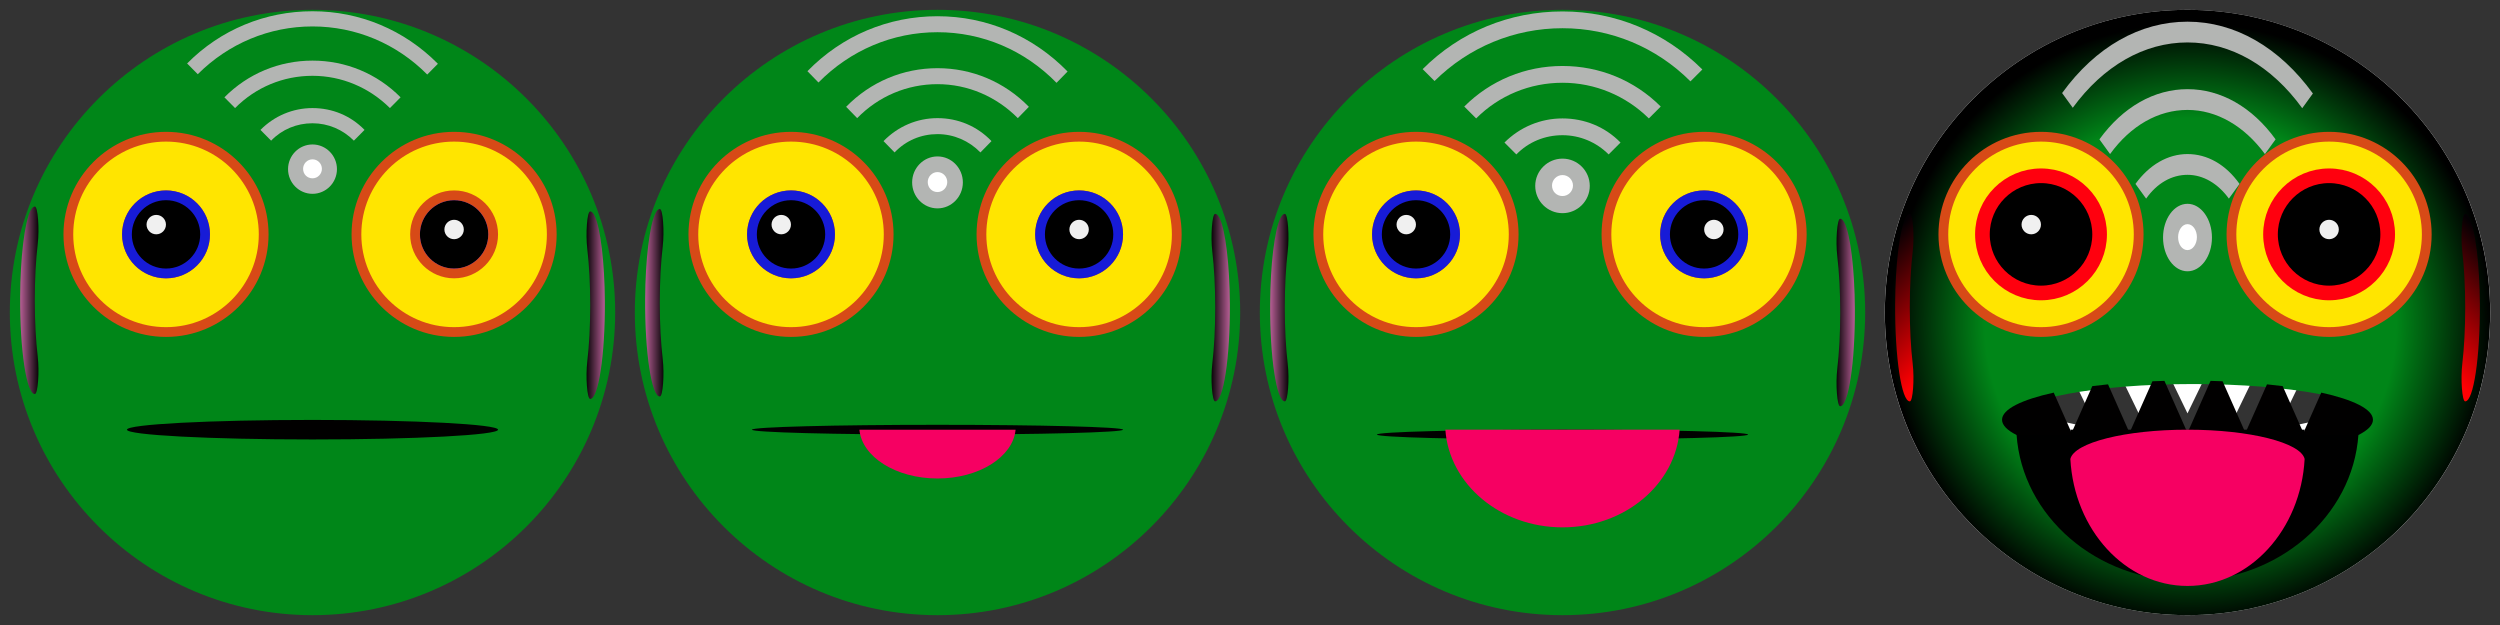 <?xml version="1.0" encoding="UTF-8" standalone="no" ?>
<!DOCTYPE svg PUBLIC "-//W3C//DTD SVG 1.1//EN" "http://www.w3.org/Graphics/SVG/1.1/DTD/svg11.dtd">
<svg xmlns="http://www.w3.org/2000/svg" xmlns:xlink="http://www.w3.org/1999/xlink" version="1.1" width="256" height="64" viewBox="0 0 256 64" xml:space="preserve">
<rect x="0" y="0" width="256" height="64" fill="#333333" stroke="none"/>
<desc>Created with Fabric.js 5.3.0</desc>
<defs>
</defs>
<g transform="matrix(1.965 0 0 1.965 32 32)" id="jWOc-AuIFdB4vDDci9OoT"  >
<path style="stroke: rgb(23,27,215); stroke-width: 0; stroke-dasharray: none; stroke-linecap: butt; stroke-dashoffset: 0; stroke-linejoin: miter; stroke-miterlimit: 4; fill: rgb(0,134,24); fill-rule: nonzero; opacity: 1;" vector-effect="non-scaling-stroke"  transform=" translate(0, 0)" d="M 0 -15.773 C 8.707 -15.773 15.773 -8.707 15.773 0 C 15.773 8.707 8.707 15.773 0 15.773 C -8.707 15.773 -15.773 8.707 -15.773 0 C -15.773 -8.707 -8.707 -15.773 0 -15.773 z" stroke-linecap="round" />
</g>
<g transform="matrix(1 0 0 1 17 24)" id="0aFVEZL39fMWi8ROtPjNM"  >
<path style="stroke: rgb(215,74,23); stroke-width: 1; stroke-dasharray: none; stroke-linecap: butt; stroke-dashoffset: 0; stroke-linejoin: miter; stroke-miterlimit: 4; fill: rgb(255,229,0); fill-rule: nonzero; opacity: 1;" vector-effect="non-scaling-stroke"  transform=" translate(-10, -10)" d="M 10 0 C 15.52 0 20 4.48 20 10 C 20 15.52 15.52 20 10 20 C 4.48 20 0 15.52 0 10 C 0 4.48 4.48 0 10 0 z M 6 10 C 6 12.208 7.792 14 10 14 C 12.208 14 14 12.208 14 10 C 14 7.792 12.208 6 10 6 C 7.792 6 6 7.792 6 10 z" stroke-linecap="round" />
</g>
<g transform="matrix(1 0 0 1 17 24)" id="0Jo7axkST9A08fWCVLxQR"  >
<path style="stroke: rgb(23,27,215); stroke-width: 1; stroke-dasharray: none; stroke-linecap: butt; stroke-dashoffset: 0; stroke-linejoin: miter; stroke-miterlimit: 4; fill: rgb(0,0,0); fill-rule: nonzero; opacity: 1;" vector-effect="non-scaling-stroke"  transform=" translate(-4, -4)" d="M 4 0 C 6.208 0 8 1.792 8 4 C 8 6.208 6.208 8 4 8 C 1.792 8 0 6.208 0 4 C 0 1.792 1.792 0 4 0 z" stroke-linecap="round" />
</g>
<g transform="matrix(0.063 0 0 0.063 16 23)" id="EuHopzj8dUVkm8Eb0RyVn"  >
<path style="stroke: rgb(23,27,215); stroke-width: 0; stroke-dasharray: none; stroke-linecap: butt; stroke-dashoffset: 0; stroke-linejoin: miter; stroke-miterlimit: 4; fill: rgb(240,240,240); fill-rule: nonzero; opacity: 1;" vector-effect="non-scaling-stroke"  transform=" translate(0, 0)" d="M 0 -15.773 C 8.707 -15.773 15.773 -8.707 15.773 0 C 15.773 8.707 8.707 15.773 0 15.773 C -8.707 15.773 -15.773 8.707 -15.773 0 C -15.773 -8.707 -8.707 -15.773 0 -15.773 z" stroke-linecap="round" />
</g>
<g transform="matrix(1 0 0 1 46.5 24)" id="2BHCjgdS1wpFzSSjcETBc"  >
<path style="stroke: rgb(23,27,215); stroke-width: 1; stroke-dasharray: none; stroke-linecap: butt; stroke-dashoffset: 0; stroke-linejoin: miter; stroke-miterlimit: 4; fill: rgb(0,0,0); fill-rule: nonzero; opacity: 1;" vector-effect="non-scaling-stroke"  transform=" translate(-4, -4)" d="M 4 0 C 6.208 0 8 1.792 8 4 C 8 6.208 6.208 8 4 8 C 1.792 8 0 6.208 0 4 C 0 1.792 1.792 0 4 0 z" stroke-linecap="round" />
</g>
<g transform="matrix(1 0 0 1 46.5 24)" id="-yfUaMQTgh5_hJSoaXXXb"  >
<path style="stroke: rgb(215,74,23); stroke-width: 1; stroke-dasharray: none; stroke-linecap: butt; stroke-dashoffset: 0; stroke-linejoin: miter; stroke-miterlimit: 4; fill: rgb(255,229,0); fill-rule: nonzero; opacity: 1;" vector-effect="non-scaling-stroke"  transform=" translate(-10, -10)" d="M 10 0 C 15.52 0 20 4.48 20 10 C 20 15.52 15.52 20 10 20 C 4.48 20 0 15.52 0 10 C 0 4.48 4.48 0 10 0 z M 6 10 C 6 12.208 7.792 14 10 14 C 12.208 14 14 12.208 14 10 C 14 7.792 12.208 6 10 6 C 7.792 6 6 7.792 6 10 z" stroke-linecap="round" />
</g>
<g transform="matrix(1 0 0 1.033 224 32)" id="-Dn6pV9DvfqDN1dP7LYQv"  >
<path style="stroke: rgb(209,144,4); stroke-width: 0; stroke-dasharray: none; stroke-linecap: butt; stroke-dashoffset: 0; stroke-linejoin: miter; stroke-miterlimit: 4; fill: rgb(255,255,255); fill-rule: nonzero; opacity: 1;" vector-effect="non-scaling-stroke"  transform=" translate(-31, -30)" d="M 31 0 C 48.112 0 62 13.44 62 30 C 62 46.56 48.112 60 31 60 C 13.888 60 0 46.56 0 30 C 0 13.44 13.888 0 31 0 z M 47 39 C 47 38.194 45.301 37.462 42.539 36.922 L 41 40 L 39.213 36.425 C 38.773 36.376 38.321 36.33 37.856 36.289 L 36 40 L 34.027 36.054 C 33.684 36.041 33.338 36.031 32.989 36.023 L 31 40 L 29.011 36.023 C 28.662 36.031 28.316 36.041 27.973 36.054 L 26 40 L 24.144 36.289 C 23.679 36.33 23.227 36.376 22.787 36.425 L 21 40 L 19.461 36.922 C 16.699 37.462 15 38.194 15 39 C 15 40.656 22.168 42 31 42 C 39.832 42 47 40.656 47 39 z" stroke-linecap="round" />
</g>
<g transform="matrix(1.127 0 0 1.127 224 32)" id="uZxBrq52lNEj1yFpIK1FY"  >
<radialGradient id="SVGID_305_0" gradientUnits="userSpaceOnUse" gradientTransform="matrix(1 0 0 1 0 0)"  cx="27.78" cy="28.541" r="27.347" fx="27.78" fy="28.541">
<stop offset="0%" style="stop-color:#008618;stop-opacity: 1"/>
<stop offset="68.321%" style="stop-color:#008618;stop-opacity: 1"/>
<stop offset="100%" style="stop-color:#000000;stop-opacity: 1"/>
</radialGradient>
<path style="stroke: rgb(23,27,215); stroke-width: 0; stroke-dasharray: none; stroke-linecap: butt; stroke-dashoffset: 0; stroke-linejoin: miter; stroke-miterlimit: 4; fill: url(#SVGID_305_0); fill-rule: nonzero; opacity: 1;" vector-effect="non-scaling-stroke"  transform=" translate(-27.5, -27.5)" d="M 27.5 0 C 42.68 0 55 12.32 55 27.5 C 55 42.68 42.68 55 27.5 55 C 12.32 55 0 42.68 0 27.5 C 0 12.32 12.32 0 27.5 0 z M 12 37 C 12 38.656 19.168 40 28 40 C 36.832 40 44 38.656 44 37 C 44 35.344 36.832 34 28 34 C 19.168 34 12 35.344 12 37 z" stroke-linecap="round" />
</g>
<g transform="matrix(0.063 0 0 0.063 46.5 23.5)" id="_yGAdT8DVKePtkQhjzR01"  >
<path style="stroke: rgb(23,27,215); stroke-width: 0; stroke-dasharray: none; stroke-linecap: butt; stroke-dashoffset: 0; stroke-linejoin: miter; stroke-miterlimit: 4; fill: rgb(240,240,240); fill-rule: nonzero; opacity: 1;" vector-effect="non-scaling-stroke"  transform=" translate(0, 0)" d="M 0 -15.773 C 8.707 -15.773 15.773 -8.707 15.773 0 C 15.773 8.707 8.707 15.773 0 15.773 C -8.707 15.773 -15.773 8.707 -15.773 0 C -15.773 -8.707 -8.707 -15.773 0 -15.773 z" stroke-linecap="round" />
</g>
<g transform="matrix(1 0 0 1 209 24)" id="7qMODycs20QsdGPCSdX8J"  >
<path style="stroke: rgb(215,74,23); stroke-width: 1; stroke-dasharray: none; stroke-linecap: butt; stroke-dashoffset: 0; stroke-linejoin: miter; stroke-miterlimit: 4; fill: rgb(255,229,0); fill-rule: nonzero; opacity: 1;" vector-effect="non-scaling-stroke"  transform=" translate(-10, -10)" d="M 10 0 C 15.52 0 20 4.48 20 10 C 20 15.52 15.52 20 10 20 C 4.48 20 0 15.52 0 10 C 0 4.48 4.48 0 10 0 z M 6 10 C 6 12.208 7.792 14 10 14 C 12.208 14 14 12.208 14 10 C 14 7.792 12.208 6 10 6 C 7.792 6 6 7.792 6 10 z" stroke-linecap="round" />
</g>
<g transform="matrix(1.5 0 0 1.5 209 24)" id="_HotjCFnw5SxtVyMKGskL"  >
<path style="stroke: rgb(255,0,14); stroke-width: 1; stroke-dasharray: none; stroke-linecap: butt; stroke-dashoffset: 0; stroke-linejoin: miter; stroke-miterlimit: 4; fill: rgb(0,0,0); fill-rule: nonzero; opacity: 1;" vector-effect="non-scaling-stroke"  transform=" translate(-4, -4)" d="M 4 0 C 6.208 0 8 1.792 8 4 C 8 6.208 6.208 8 4 8 C 1.792 8 0 6.208 0 4 C 0 1.792 1.792 0 4 0 z" stroke-linecap="round" />
</g>
<g transform="matrix(1.187 0 0 1.338 224 43)" id="1jNetWvUsybtfDnSjC4Jz"  >
<path style="stroke: rgb(23,27,215); stroke-width: 0; stroke-dasharray: none; stroke-linecap: butt; stroke-dashoffset: 0; stroke-linejoin: miter; stroke-miterlimit: 4; fill: rgb(1,0,0); fill-rule: nonzero; opacity: 1;" vector-effect="non-scaling-stroke"  transform=" translate(-16, -2.989)" d="M 32 2.977 C 32 4.633 24.832 5.977 16 5.977 C 7.168 5.977 0 4.633 0 2.977 C 0 2.171 1.699 1.439 4.461 0.899 L 6 3.977 L 7.787 0.402 C 8.227 0.353 8.679 0.307 9.144 0.266 L 11 3.977 L 12.973 0.031 C 13.316 0.018 13.662 0.008 14.011 -0 L 16 3.977 L 17.989 -0 C 18.338 0.008 18.684 0.018 19.027 0.031 L 21 3.977 L 22.856 0.266 C 23.321 0.307 23.773 0.353 24.213 0.402 L 26 3.977 L 27.539 0.899 C 30.301 1.439 32 2.171 32 2.977 z" stroke-linecap="round" />
</g>
<g transform="matrix(0.063 0 0 0.063 208 23)" id="Tg0r9AEHqprAYBdgZENtQ"  >
<path style="stroke: rgb(23,27,215); stroke-width: 0; stroke-dasharray: none; stroke-linecap: butt; stroke-dashoffset: 0; stroke-linejoin: miter; stroke-miterlimit: 4; fill: rgb(240,240,240); fill-rule: nonzero; opacity: 1;" vector-effect="non-scaling-stroke"  transform=" translate(0, 0)" d="M 0 -15.773 C 8.707 -15.773 15.773 -8.707 15.773 0 C 15.773 8.707 8.707 15.773 0 15.773 C -8.707 15.773 -15.773 8.707 -15.773 0 C -15.773 -8.707 -8.707 -15.773 0 -15.773 z" stroke-linecap="round" />
</g>
<g transform="matrix(1 0 0 1 238.5 24)" id="sHMiOhKV0GPQO14DB6mr1"  >
<path style="stroke: rgb(215,74,23); stroke-width: 1; stroke-dasharray: none; stroke-linecap: butt; stroke-dashoffset: 0; stroke-linejoin: miter; stroke-miterlimit: 4; fill: rgb(255,229,0); fill-rule: nonzero; opacity: 1;" vector-effect="non-scaling-stroke"  transform=" translate(-10, -10)" d="M 10 0 C 15.52 0 20 4.48 20 10 C 20 15.52 15.52 20 10 20 C 4.48 20 0 15.52 0 10 C 0 4.48 4.48 0 10 0 z M 6 10 C 6 12.208 7.792 14 10 14 C 12.208 14 14 12.208 14 10 C 14 7.792 12.208 6 10 6 C 7.792 6 6 7.792 6 10 z" stroke-linecap="round" />
</g>
<g transform="matrix(1.5 0 0 1.5 238.5 24)" id="JToEDyNwhplQfO_etgG6T"  >
<path style="stroke: rgb(255,0,14); stroke-width: 1; stroke-dasharray: none; stroke-linecap: butt; stroke-dashoffset: 0; stroke-linejoin: miter; stroke-miterlimit: 4; fill: rgb(0,0,0); fill-rule: nonzero; opacity: 1;" vector-effect="non-scaling-stroke"  transform=" translate(-4, -4)" d="M 4 0 C 6.208 0 8 1.792 8 4 C 8 6.208 6.208 8 4 8 C 1.792 8 0 6.208 0 4 C 0 1.792 1.792 0 4 0 z" stroke-linecap="round" />
</g>
<g transform="matrix(0.95 0 0 0.05 32 44)" id="bBJOoLXV11surED72b2il"  >
<path style="stroke: rgb(23,27,215); stroke-width: 0; stroke-dasharray: none; stroke-linecap: butt; stroke-dashoffset: 0; stroke-linejoin: miter; stroke-miterlimit: 4; fill: rgb(1,0,0); fill-rule: nonzero; opacity: 1;" vector-effect="non-scaling-stroke"  transform=" translate(0, 0)" d="M 0 -20 C 11.04 -20 20 -11.04 20 0 C 20 11.04 11.04 20 0 20 C -11.04 20 -20 11.04 -20 0 C -20 -11.04 -11.04 -20 0 -20 z" stroke-linecap="round" />
</g>
<g transform="matrix(1.965 0 0 1.965 96 32)" id="mRirPyEsc_FzXb8jke19M"  >
<path style="stroke: rgb(23,27,215); stroke-width: 0; stroke-dasharray: none; stroke-linecap: butt; stroke-dashoffset: 0; stroke-linejoin: miter; stroke-miterlimit: 4; fill: rgb(0,134,24); fill-rule: nonzero; opacity: 1;" vector-effect="non-scaling-stroke"  transform=" translate(0, 0)" d="M 0 -15.773 C 8.707 -15.773 15.773 -8.707 15.773 0 C 15.773 8.707 8.707 15.773 0 15.773 C -8.707 15.773 -15.773 8.707 -15.773 0 C -15.773 -8.707 -8.707 -15.773 0 -15.773 z" stroke-linecap="round" />
</g>
<g transform="matrix(0.063 0 0 0.063 238.5 23.5)" id="rHcv0FPqUtMRFI0Cn8Dcd"  >
<path style="stroke: rgb(23,27,215); stroke-width: 0; stroke-dasharray: none; stroke-linecap: butt; stroke-dashoffset: 0; stroke-linejoin: miter; stroke-miterlimit: 4; fill: rgb(240,240,240); fill-rule: nonzero; opacity: 1;" vector-effect="non-scaling-stroke"  transform=" translate(0, 0)" d="M 0 -15.773 C 8.707 -15.773 15.773 -8.707 15.773 0 C 15.773 8.707 8.707 15.773 0 15.773 C -8.707 15.773 -15.773 8.707 -15.773 0 C -15.773 -8.707 -8.707 -15.773 0 -15.773 z" stroke-linecap="round" />
</g>
<g transform="matrix(1 0 0 1 81 24)" id="3L3FrigNat2hNJQBoCniC"  >
<path style="stroke: rgb(215,74,23); stroke-width: 1; stroke-dasharray: none; stroke-linecap: butt; stroke-dashoffset: 0; stroke-linejoin: miter; stroke-miterlimit: 4; fill: rgb(255,229,0); fill-rule: nonzero; opacity: 1;" vector-effect="non-scaling-stroke"  transform=" translate(-10, -10)" d="M 10 0 C 15.52 0 20 4.48 20 10 C 20 15.52 15.52 20 10 20 C 4.48 20 0 15.52 0 10 C 0 4.48 4.48 0 10 0 z M 6 10 C 6 12.208 7.792 14 10 14 C 12.208 14 14 12.208 14 10 C 14 7.792 12.208 6 10 6 C 7.792 6 6 7.792 6 10 z" stroke-linecap="round" />
</g>
<g transform="matrix(1 0 0 1 81 24)" id="hgw34uJuDUqCbbRhUx9Gw"  >
<path style="stroke: rgb(23,27,215); stroke-width: 1; stroke-dasharray: none; stroke-linecap: butt; stroke-dashoffset: 0; stroke-linejoin: miter; stroke-miterlimit: 4; fill: rgb(0,0,0); fill-rule: nonzero; opacity: 1;" vector-effect="non-scaling-stroke"  transform=" translate(-4, -4)" d="M 4 0 C 6.208 0 8 1.792 8 4 C 8 6.208 6.208 8 4 8 C 1.792 8 0 6.208 0 4 C 0 1.792 1.792 0 4 0 z" stroke-linecap="round" />
</g>
<g transform="matrix(0.063 0 0 0.063 80 23)" id="6yYf6ANtFHnetGgARzicR"  >
<path style="stroke: rgb(23,27,215); stroke-width: 0; stroke-dasharray: none; stroke-linecap: butt; stroke-dashoffset: 0; stroke-linejoin: miter; stroke-miterlimit: 4; fill: rgb(240,240,240); fill-rule: nonzero; opacity: 1;" vector-effect="non-scaling-stroke"  transform=" translate(0, 0)" d="M 0 -15.773 C 8.707 -15.773 15.773 -8.707 15.773 0 C 15.773 8.707 8.707 15.773 0 15.773 C -8.707 15.773 -15.773 8.707 -15.773 0 C -15.773 -8.707 -8.707 -15.773 0 -15.773 z" stroke-linecap="round" />
</g>
<g transform="matrix(1 0 0 1 110.5 24)" id="87lOrymrntEorbOQR21oI"  >
<path style="stroke: rgb(215,74,23); stroke-width: 1; stroke-dasharray: none; stroke-linecap: butt; stroke-dashoffset: 0; stroke-linejoin: miter; stroke-miterlimit: 4; fill: rgb(255,229,0); fill-rule: nonzero; opacity: 1;" vector-effect="non-scaling-stroke"  transform=" translate(-10, -10)" d="M 10 0 C 15.52 0 20 4.48 20 10 C 20 15.52 15.52 20 10 20 C 4.48 20 0 15.52 0 10 C 0 4.48 4.48 0 10 0 z M 6 10 C 6 12.208 7.792 14 10 14 C 12.208 14 14 12.208 14 10 C 14 7.792 12.208 6 10 6 C 7.792 6 6 7.792 6 10 z" stroke-linecap="round" />
</g>
<g transform="matrix(1 0 0 1 110.5 24)" id="fSiZvz_7XOJ2MFo811s5j"  >
<path style="stroke: rgb(23,27,215); stroke-width: 1; stroke-dasharray: none; stroke-linecap: butt; stroke-dashoffset: 0; stroke-linejoin: miter; stroke-miterlimit: 4; fill: rgb(0,0,0); fill-rule: nonzero; opacity: 1;" vector-effect="non-scaling-stroke"  transform=" translate(-4, -4)" d="M 4 0 C 6.208 0 8 1.792 8 4 C 8 6.208 6.208 8 4 8 C 1.792 8 0 6.208 0 4 C 0 1.792 1.792 0 4 0 z" stroke-linecap="round" />
</g>
<g transform="matrix(0.063 0 0 0.063 110.5 23.5)" id="cb8D-MRWQQkiIzftCYPig"  >
<path style="stroke: rgb(23,27,215); stroke-width: 0; stroke-dasharray: none; stroke-linecap: butt; stroke-dashoffset: 0; stroke-linejoin: miter; stroke-miterlimit: 4; fill: rgb(240,240,240); fill-rule: nonzero; opacity: 1;" vector-effect="non-scaling-stroke"  transform=" translate(0, 0)" d="M 0 -15.773 C 8.707 -15.773 15.773 -8.707 15.773 0 C 15.773 8.707 8.707 15.773 0 15.773 C -8.707 15.773 -15.773 8.707 -15.773 0 C -15.773 -8.707 -8.707 -15.773 0 -15.773 z" stroke-linecap="round" />
</g>
<g transform="matrix(0.95 0 0 0.025 96 44)" id="Dir_xFZ-YEUZmICudqh-l"  >
<path style="stroke: rgb(23,27,215); stroke-width: 0; stroke-dasharray: none; stroke-linecap: butt; stroke-dashoffset: 0; stroke-linejoin: miter; stroke-miterlimit: 4; fill: rgb(1,0,0); fill-rule: nonzero; opacity: 1;" vector-effect="non-scaling-stroke"  transform=" translate(0, 0)" d="M 0 -20 C 11.04 -20 20 -11.04 20 0 C 20 11.04 11.04 20 0 20 C -11.04 20 -20 11.04 -20 0 C -20 -11.04 -11.04 -20 0 -20 z" stroke-linecap="round" />
</g>
<g transform="matrix(1.965 0 0 1.965 160 32)" id="8n7eeVW1bQmQ17eiBQHcn"  >
<path style="stroke: rgb(23,27,215); stroke-width: 0; stroke-dasharray: none; stroke-linecap: butt; stroke-dashoffset: 0; stroke-linejoin: miter; stroke-miterlimit: 4; fill: rgb(0,134,24); fill-rule: nonzero; opacity: 1;" vector-effect="non-scaling-stroke"  transform=" translate(0, 0)" d="M 0 -15.773 C 8.707 -15.773 15.773 -8.707 15.773 0 C 15.773 8.707 8.707 15.773 0 15.773 C -8.707 15.773 -15.773 8.707 -15.773 0 C -15.773 -8.707 -8.707 -15.773 0 -15.773 z" stroke-linecap="round" />
</g>
<g transform="matrix(1 0 0 1 145 24)" id="XOBGoA26SFU4quHbpw6FL"  >
<path style="stroke: rgb(215,74,23); stroke-width: 1; stroke-dasharray: none; stroke-linecap: butt; stroke-dashoffset: 0; stroke-linejoin: miter; stroke-miterlimit: 4; fill: rgb(255,229,0); fill-rule: nonzero; opacity: 1;" vector-effect="non-scaling-stroke"  transform=" translate(-10, -10)" d="M 10 0 C 15.52 0 20 4.48 20 10 C 20 15.52 15.52 20 10 20 C 4.48 20 0 15.52 0 10 C 0 4.48 4.48 0 10 0 z M 6 10 C 6 12.208 7.792 14 10 14 C 12.208 14 14 12.208 14 10 C 14 7.792 12.208 6 10 6 C 7.792 6 6 7.792 6 10 z" stroke-linecap="round" />
</g>
<g transform="matrix(1 0 0 1 145 24)" id="DklvxBKOrhqX-KbMPXH-h"  >
<path style="stroke: rgb(23,27,215); stroke-width: 1; stroke-dasharray: none; stroke-linecap: butt; stroke-dashoffset: 0; stroke-linejoin: miter; stroke-miterlimit: 4; fill: rgb(0,0,0); fill-rule: nonzero; opacity: 1;" vector-effect="non-scaling-stroke"  transform=" translate(-4, -4)" d="M 4 0 C 6.208 0 8 1.792 8 4 C 8 6.208 6.208 8 4 8 C 1.792 8 0 6.208 0 4 C 0 1.792 1.792 0 4 0 z" stroke-linecap="round" />
</g>
<g transform="matrix(0.063 0 0 0.063 144 23)" id="C9_Efls5vjpy_U_-P6X9f"  >
<path style="stroke: rgb(23,27,215); stroke-width: 0; stroke-dasharray: none; stroke-linecap: butt; stroke-dashoffset: 0; stroke-linejoin: miter; stroke-miterlimit: 4; fill: rgb(240,240,240); fill-rule: nonzero; opacity: 1;" vector-effect="non-scaling-stroke"  transform=" translate(0, 0)" d="M 0 -15.773 C 8.707 -15.773 15.773 -8.707 15.773 0 C 15.773 8.707 8.707 15.773 0 15.773 C -8.707 15.773 -15.773 8.707 -15.773 0 C -15.773 -8.707 -8.707 -15.773 0 -15.773 z" stroke-linecap="round" />
</g>
<g transform="matrix(1 0 0 1 174.5 24)" id="0tVAIrT9viTsG3X1V2GL7"  >
<path style="stroke: rgb(215,74,23); stroke-width: 1; stroke-dasharray: none; stroke-linecap: butt; stroke-dashoffset: 0; stroke-linejoin: miter; stroke-miterlimit: 4; fill: rgb(255,229,0); fill-rule: nonzero; opacity: 1;" vector-effect="non-scaling-stroke"  transform=" translate(-10, -10)" d="M 10 0 C 15.52 0 20 4.48 20 10 C 20 15.52 15.52 20 10 20 C 4.48 20 0 15.52 0 10 C 0 4.48 4.48 0 10 0 z M 6 10 C 6 12.208 7.792 14 10 14 C 12.208 14 14 12.208 14 10 C 14 7.792 12.208 6 10 6 C 7.792 6 6 7.792 6 10 z" stroke-linecap="round" />
</g>
<g transform="matrix(1 0 0 1 174.5 24)" id="qcAxFATfN7qShbbzJrCaD"  >
<path style="stroke: rgb(23,27,215); stroke-width: 1; stroke-dasharray: none; stroke-linecap: butt; stroke-dashoffset: 0; stroke-linejoin: miter; stroke-miterlimit: 4; fill: rgb(0,0,0); fill-rule: nonzero; opacity: 1;" vector-effect="non-scaling-stroke"  transform=" translate(-4, -4)" d="M 4 0 C 6.208 0 8 1.792 8 4 C 8 6.208 6.208 8 4 8 C 1.792 8 0 6.208 0 4 C 0 1.792 1.792 0 4 0 z" stroke-linecap="round" />
</g>
<g transform="matrix(0.063 0 0 0.063 175.5 23.5)" id="iYQYB_BxLZ9xwHHNdGtIv"  >
<path style="stroke: rgb(23,27,215); stroke-width: 0; stroke-dasharray: none; stroke-linecap: butt; stroke-dashoffset: 0; stroke-linejoin: miter; stroke-miterlimit: 4; fill: rgb(240,240,240); fill-rule: nonzero; opacity: 1;" vector-effect="non-scaling-stroke"  transform=" translate(0, 0)" d="M 0 -15.773 C 8.707 -15.773 15.773 -8.707 15.773 0 C 15.773 8.707 8.707 15.773 0 15.773 C -8.707 15.773 -15.773 8.707 -15.773 0 C -15.773 -8.707 -8.707 -15.773 0 -15.773 z" stroke-linecap="round" />
</g>
<g transform="matrix(0.95 0 0 0.025 160 44.5)" id="-TFPQ1KiZ-KqWPAeZu2aj"  >
<path style="stroke: rgb(23,27,215); stroke-width: 0; stroke-dasharray: none; stroke-linecap: butt; stroke-dashoffset: 0; stroke-linejoin: miter; stroke-miterlimit: 4; fill: rgb(1,0,0); fill-rule: nonzero; opacity: 1;" vector-effect="non-scaling-stroke"  transform=" translate(0, 0)" d="M 0 -20 C 11.04 -20 20 -11.04 20 0 C 20 11.04 11.04 20 0 20 C -11.04 20 -20 11.04 -20 0 C -20 -11.04 -11.04 -20 0 -20 z" stroke-linecap="round" />
</g>
<g transform="matrix(0.508 0 0 0.338 96 46.5)" id="7NWUbWRg6XAWNxujCryzA"  >
<path style="stroke: rgb(23,27,215); stroke-width: 0; stroke-dasharray: none; stroke-linecap: butt; stroke-dashoffset: 0; stroke-linejoin: miter; stroke-miterlimit: 4; fill: rgb(246,0,98); fill-rule: nonzero; opacity: 1;" vector-effect="non-scaling-stroke"  transform=" translate(-15.742, -7.386)" d="M 15.742 14.773 C 7.371 14.773 0.516 8.241 0 0 L 31.483 0 C 30.967 8.241 24.112 14.773 15.742 14.773 z" stroke-linecap="round" />
</g>
<g transform="matrix(0.762 0 0 0.677 160 49)" id="NJml21_V_DlWGwe3WRwIN"  >
<path style="stroke: rgb(23,27,215); stroke-width: 0; stroke-dasharray: none; stroke-linecap: butt; stroke-dashoffset: 0; stroke-linejoin: miter; stroke-miterlimit: 4; fill: rgb(246,0,98); fill-rule: nonzero; opacity: 1;" vector-effect="non-scaling-stroke"  transform=" translate(-15.742, -7.386)" d="M 15.742 14.773 C 7.371 14.773 0.516 8.241 0 0 L 31.483 0 C 30.967 8.241 24.112 14.773 15.742 14.773 z" stroke-linecap="round" />
</g>
<g transform="matrix(1.112 0 0 1.015 224 52)" id="2OnCuxLaYzddPZoKrDbfQ"  >
<path style="stroke: rgb(23,27,215); stroke-width: 0; stroke-dasharray: none; stroke-linecap: butt; stroke-dashoffset: 0; stroke-linejoin: miter; stroke-miterlimit: 4; fill: rgb(0,0,0); fill-rule: nonzero; opacity: 1;" vector-effect="non-scaling-stroke"  transform=" translate(-15.742, -7.386)" d="M 15.742 14.773 C 7.371 14.773 0.516 8.241 0 0 L 31.483 0 C 30.967 8.241 24.112 14.773 15.742 14.773 z" stroke-linecap="round" />
</g>
<g transform="matrix(0.762 0 0 0.677 224 49)" id="C1WF41DH0R4sBPuvjTrTM"  >
<path style="stroke: rgb(23,27,215); stroke-width: 0; stroke-dasharray: none; stroke-linecap: butt; stroke-dashoffset: 0; stroke-linejoin: miter; stroke-miterlimit: 4; fill: rgb(0,0,0); fill-rule: nonzero; opacity: 1;" vector-effect="non-scaling-stroke"  transform=" translate(-15.742, -7.386)" d="M 15.742 14.773 C 7.371 14.773 0.516 8.241 0 0 L 31.483 0 C 30.967 8.241 24.112 14.773 15.742 14.773 z" stroke-linecap="round" />
</g>
<g transform="matrix(0.762 0 0 0.88 224 53.5)" id="zTk71sPQdBwXfk6wpvAvI"  >
<path style="stroke: rgb(23,27,215); stroke-width: 0; stroke-dasharray: none; stroke-linecap: butt; stroke-dashoffset: 0; stroke-linejoin: miter; stroke-miterlimit: 4; fill: rgb(246,0,98); fill-rule: nonzero; opacity: 1;" vector-effect="non-scaling-stroke"  transform=" translate(-15.742, -7.386)" d="M 15.742 14.773 C 7.371 14.773 0.516 8.241 0 0 L 31.483 0 C 30.967 8.241 24.112 14.773 15.742 14.773 z" stroke-linecap="round" />
</g>
<g transform="matrix(0.762 0 0 -0.203 224 45.5)" id="eIxcuqh1roysMrHvOrOUa"  >
<path style="stroke: rgb(23,27,215); stroke-width: 0; stroke-dasharray: none; stroke-linecap: butt; stroke-dashoffset: 0; stroke-linejoin: miter; stroke-miterlimit: 4; fill: rgb(246,0,98); fill-rule: nonzero; opacity: 1;" vector-effect="non-scaling-stroke"  transform=" translate(-15.742, -7.386)" d="M 15.742 14.773 C 7.371 14.773 0.516 8.241 0 0 L 31.483 0 C 30.967 8.241 24.112 14.773 15.742 14.773 z" stroke-linecap="round" />
</g>
<g transform="matrix(0.321 0 0 0.443 224 15)" id="QIg7_rYEK_2eZY468uxXG"  >
<g style="" vector-effect="non-scaling-stroke"   >
		<g transform="matrix(1 0 0 1 0 21.05)" id="HgVAuhaD89e_Oz3F9wEgD"  >
<path style="stroke: none; stroke-width: 1; stroke-dasharray: none; stroke-linecap: butt; stroke-dashoffset: 0; stroke-linejoin: miter; stroke-miterlimit: 4; fill: rgb(179,181,179); fill-rule: nonzero; opacity: 1;" vector-effect="non-scaling-stroke"  transform=" translate(-40, -61.1)" d="M 40 53.3 C 35.7 53.3 32.2 56.8 32.2 61.1 C 32.2 65.4 35.7 68.9 40 68.9 C 44.3 68.9 47.8 65.4 47.8 61.1 C 47.8 56.8 44.3 53.3 40 53.3 z" stroke-linecap="round" />
</g>
		<g transform="matrix(1 0 0 1 0 20.95)" id="UPcxdLGNnnqIgQC7RIYRU"  >
<path style="stroke: none; stroke-width: 1; stroke-dasharray: none; stroke-linecap: butt; stroke-dashoffset: 0; stroke-linejoin: miter; stroke-miterlimit: 4; fill: rgb(255,255,255); fill-rule: nonzero; opacity: 1;" vector-effect="non-scaling-stroke"  transform=" translate(-40, -61)" d="M 43 61 C 43 62.6 41.7 64 40 64 C 38.3 64 37 62.7 37 61 C 37 59.4 38.3 58 40 58 C 41.7 58 43 59.4 43 61 z" stroke-linecap="round" />
</g>
		<g transform="matrix(1 0 0 1 0 6.9)" id="HrSUp0-eAzLzl21P56Hsy"  >
<path style="stroke: none; stroke-width: 1; stroke-dasharray: none; stroke-linecap: butt; stroke-dashoffset: 0; stroke-linejoin: miter; stroke-miterlimit: 4; fill: rgb(179,181,179); fill-rule: nonzero; opacity: 1;" vector-effect="non-scaling-stroke"  transform=" translate(-40, -46.95)" d="M 40 41.8 C 46.3 41.8 52.2 44.2 56.6 48.7 L 53.2 52.1 C 49.7 48.6 45 46.6 40 46.6 C 35 46.6 30.3 48.5 26.8 52.1 L 23.4 48.7 C 27.8 44.3 33.7 41.8 40 41.8 z" stroke-linecap="round" />
</g>
		<g transform="matrix(1 0 0 1 0 -5.75)" id="M9YJjrQmTtFeQHtmDGUEf"  >
<path style="stroke: none; stroke-width: 1; stroke-dasharray: none; stroke-linecap: butt; stroke-dashoffset: 0; stroke-linejoin: miter; stroke-miterlimit: 4; fill: rgb(179,181,179); fill-rule: nonzero; opacity: 1;" vector-effect="non-scaling-stroke"  transform=" translate(-40, -34.3)" d="M 40 26.8 C 50.6 26.8 60.6 30.9 68.1 38.4 L 64.7 41.8 C 58.1 35.3 49.3 31.6 40 31.6 C 30.7 31.6 21.9 35.2 15.3 41.8 L 11.9 38.4 C 19.4 30.9 29.4 26.8 40 26.8 z" stroke-linecap="round" />
</g>
		<g transform="matrix(1 0 0 1 0 -18.85)" id="3Iw0YUENZgM18DFvsArAG"  >
<path style="stroke: none; stroke-width: 1; stroke-dasharray: none; stroke-linecap: butt; stroke-dashoffset: 0; stroke-linejoin: miter; stroke-miterlimit: 4; fill: rgb(179,181,179); fill-rule: nonzero; opacity: 1;" vector-effect="non-scaling-stroke"  transform=" translate(-40, -21.2)" d="M 40 11.2 C 55.1 11.2 69.3 17.1 80 27.8 L 76.6 31.2 C 66.8 21.4 53.8 16 40 16 C 26.2 16 13.2 21.4 3.4 31.1 L 0 27.7 C 10.7 17 24.9 11.2 40 11.2 z" stroke-linecap="round" />
</g>
</g>
</g>
<g transform="matrix(0.321 0 0 0.324 32 10.5)" id="bgRVTNG_moCwuts6S1tTX"  >
<g style="" vector-effect="non-scaling-stroke"   >
		<g transform="matrix(1 0 0 1 0 21.05)" id="-jMkTtFZenIsfFHDGZePZ"  >
<path style="stroke: none; stroke-width: 1; stroke-dasharray: none; stroke-linecap: butt; stroke-dashoffset: 0; stroke-linejoin: miter; stroke-miterlimit: 4; fill: rgb(179,181,179); fill-rule: nonzero; opacity: 1;" vector-effect="non-scaling-stroke"  transform=" translate(-40, -61.1)" d="M 40 53.3 C 35.7 53.3 32.2 56.8 32.2 61.1 C 32.2 65.4 35.7 68.9 40 68.9 C 44.3 68.9 47.8 65.4 47.8 61.1 C 47.8 56.8 44.3 53.3 40 53.3 z" stroke-linecap="round" />
</g>
		<g transform="matrix(1 0 0 1 0 20.95)" id="yWokLnxbE4JYiFKzjLrxk"  >
<path style="stroke: none; stroke-width: 1; stroke-dasharray: none; stroke-linecap: butt; stroke-dashoffset: 0; stroke-linejoin: miter; stroke-miterlimit: 4; fill: rgb(255,255,255); fill-rule: nonzero; opacity: 1;" vector-effect="non-scaling-stroke"  transform=" translate(-40, -61)" d="M 43 61 C 43 62.6 41.7 64 40 64 C 38.3 64 37 62.7 37 61 C 37 59.4 38.3 58 40 58 C 41.7 58 43 59.4 43 61 z" stroke-linecap="round" />
</g>
		<g transform="matrix(1 0 0 1 0 6.9)" id="zpL8xbpKBP0WrsCkSHhpA"  >
<path style="stroke: none; stroke-width: 1; stroke-dasharray: none; stroke-linecap: butt; stroke-dashoffset: 0; stroke-linejoin: miter; stroke-miterlimit: 4; fill: rgb(179,181,179); fill-rule: nonzero; opacity: 1;" vector-effect="non-scaling-stroke"  transform=" translate(-40, -46.95)" d="M 40 41.8 C 46.3 41.8 52.2 44.2 56.6 48.7 L 53.2 52.1 C 49.7 48.6 45 46.6 40 46.6 C 35 46.6 30.3 48.5 26.8 52.1 L 23.4 48.7 C 27.8 44.3 33.7 41.8 40 41.8 z" stroke-linecap="round" />
</g>
		<g transform="matrix(1 0 0 1 0 -5.75)" id="QM4ylcttbPYarx0fIkdpu"  >
<path style="stroke: none; stroke-width: 1; stroke-dasharray: none; stroke-linecap: butt; stroke-dashoffset: 0; stroke-linejoin: miter; stroke-miterlimit: 4; fill: rgb(179,181,179); fill-rule: nonzero; opacity: 1;" vector-effect="non-scaling-stroke"  transform=" translate(-40, -34.3)" d="M 40 26.8 C 50.6 26.8 60.6 30.9 68.1 38.4 L 64.7 41.8 C 58.1 35.3 49.3 31.6 40 31.6 C 30.7 31.6 21.9 35.2 15.3 41.8 L 11.9 38.4 C 19.4 30.9 29.4 26.8 40 26.8 z" stroke-linecap="round" />
</g>
		<g transform="matrix(1 0 0 1 0 -18.85)" id="VmAS4sP00pSLQYXOWYrIx"  >
<path style="stroke: none; stroke-width: 1; stroke-dasharray: none; stroke-linecap: butt; stroke-dashoffset: 0; stroke-linejoin: miter; stroke-miterlimit: 4; fill: rgb(179,181,179); fill-rule: nonzero; opacity: 1;" vector-effect="non-scaling-stroke"  transform=" translate(-40, -21.2)" d="M 40 11.2 C 55.1 11.2 69.3 17.1 80 27.8 L 76.6 31.2 C 66.8 21.4 53.8 16 40 16 C 26.2 16 13.2 21.4 3.4 31.1 L 0 27.7 C 10.7 17 24.9 11.2 40 11.2 z" stroke-linecap="round" />
</g>
</g>
</g>
<g transform="matrix(0.333 0 0 0.341 96 11.5)" id="XWvPbJZ6dMDVjgEgRfRl_"  >
<g style="" vector-effect="non-scaling-stroke"   >
		<g transform="matrix(1 0 0 1 0 21.05)" id="qHnT_bcu7YiplYGzqoJNK"  >
<path style="stroke: none; stroke-width: 1; stroke-dasharray: none; stroke-linecap: butt; stroke-dashoffset: 0; stroke-linejoin: miter; stroke-miterlimit: 4; fill: rgb(179,181,179); fill-rule: nonzero; opacity: 1;" vector-effect="non-scaling-stroke"  transform=" translate(-40, -61.1)" d="M 40 53.3 C 35.7 53.3 32.2 56.8 32.2 61.1 C 32.2 65.4 35.7 68.9 40 68.9 C 44.3 68.9 47.8 65.4 47.8 61.1 C 47.8 56.8 44.3 53.3 40 53.3 z" stroke-linecap="round" />
</g>
		<g transform="matrix(1 0 0 1 0 20.95)" id="p7oJXMb_FjVlMAaErgMPX"  >
<path style="stroke: none; stroke-width: 1; stroke-dasharray: none; stroke-linecap: butt; stroke-dashoffset: 0; stroke-linejoin: miter; stroke-miterlimit: 4; fill: rgb(255,255,255); fill-rule: nonzero; opacity: 1;" vector-effect="non-scaling-stroke"  transform=" translate(-40, -61)" d="M 43 61 C 43 62.6 41.7 64 40 64 C 38.3 64 37 62.7 37 61 C 37 59.4 38.3 58 40 58 C 41.7 58 43 59.4 43 61 z" stroke-linecap="round" />
</g>
		<g transform="matrix(1 0 0 1 0 6.9)" id="5k5XkzHfYtTb8VU6iXoUb"  >
<path style="stroke: none; stroke-width: 1; stroke-dasharray: none; stroke-linecap: butt; stroke-dashoffset: 0; stroke-linejoin: miter; stroke-miterlimit: 4; fill: rgb(179,181,179); fill-rule: nonzero; opacity: 1;" vector-effect="non-scaling-stroke"  transform=" translate(-40, -46.95)" d="M 40 41.8 C 46.3 41.8 52.2 44.2 56.6 48.7 L 53.2 52.1 C 49.7 48.6 45 46.6 40 46.6 C 35 46.6 30.3 48.5 26.8 52.1 L 23.4 48.7 C 27.8 44.3 33.7 41.8 40 41.8 z" stroke-linecap="round" />
</g>
		<g transform="matrix(1 0 0 1 0 -5.75)" id="EtlhDEJ78mhNhHdOjatoY"  >
<path style="stroke: none; stroke-width: 1; stroke-dasharray: none; stroke-linecap: butt; stroke-dashoffset: 0; stroke-linejoin: miter; stroke-miterlimit: 4; fill: rgb(179,181,179); fill-rule: nonzero; opacity: 1;" vector-effect="non-scaling-stroke"  transform=" translate(-40, -34.3)" d="M 40 26.8 C 50.6 26.8 60.6 30.9 68.1 38.4 L 64.7 41.8 C 58.1 35.3 49.3 31.6 40 31.6 C 30.7 31.6 21.9 35.2 15.3 41.8 L 11.9 38.4 C 19.4 30.9 29.4 26.8 40 26.8 z" stroke-linecap="round" />
</g>
		<g transform="matrix(1 0 0 1 0 -18.85)" id="3CWDd3efTi0ziltRIVrkG"  >
<path style="stroke: none; stroke-width: 1; stroke-dasharray: none; stroke-linecap: butt; stroke-dashoffset: 0; stroke-linejoin: miter; stroke-miterlimit: 4; fill: rgb(179,181,179); fill-rule: nonzero; opacity: 1;" vector-effect="non-scaling-stroke"  transform=" translate(-40, -21.2)" d="M 40 11.2 C 55.1 11.2 69.3 17.1 80 27.8 L 76.6 31.2 C 66.8 21.4 53.8 16 40 16 C 26.2 16 13.2 21.4 3.4 31.1 L 0 27.7 C 10.7 17 24.9 11.2 40 11.2 z" stroke-linecap="round" />
</g>
</g>
</g>
<g transform="matrix(0.358 0 0 0.358 160 11.5)" id="-ZkH1VhzKr99xFlCQ6obU"  >
<g style="" vector-effect="non-scaling-stroke"   >
		<g transform="matrix(1 0 0 1 0 21.05)" id="AXfpTTIkrPCa7oz7igM2f"  >
<path style="stroke: none; stroke-width: 1; stroke-dasharray: none; stroke-linecap: butt; stroke-dashoffset: 0; stroke-linejoin: miter; stroke-miterlimit: 4; fill: rgb(179,181,179); fill-rule: nonzero; opacity: 1;" vector-effect="non-scaling-stroke"  transform=" translate(-40, -61.1)" d="M 40 53.3 C 35.7 53.3 32.2 56.8 32.2 61.1 C 32.2 65.4 35.7 68.9 40 68.9 C 44.3 68.9 47.8 65.4 47.8 61.1 C 47.8 56.8 44.3 53.3 40 53.3 z" stroke-linecap="round" />
</g>
		<g transform="matrix(1 0 0 1 0 20.95)" id="Zq1YomojCBw7QyM4bkqwH"  >
<path style="stroke: none; stroke-width: 1; stroke-dasharray: none; stroke-linecap: butt; stroke-dashoffset: 0; stroke-linejoin: miter; stroke-miterlimit: 4; fill: rgb(255,255,255); fill-rule: nonzero; opacity: 1;" vector-effect="non-scaling-stroke"  transform=" translate(-40, -61)" d="M 43 61 C 43 62.6 41.7 64 40 64 C 38.3 64 37 62.7 37 61 C 37 59.4 38.3 58 40 58 C 41.7 58 43 59.4 43 61 z" stroke-linecap="round" />
</g>
		<g transform="matrix(1 0 0 1 0 6.9)" id="vcLj7liH0XaAFSoJsi_0I"  >
<path style="stroke: none; stroke-width: 1; stroke-dasharray: none; stroke-linecap: butt; stroke-dashoffset: 0; stroke-linejoin: miter; stroke-miterlimit: 4; fill: rgb(179,181,179); fill-rule: nonzero; opacity: 1;" vector-effect="non-scaling-stroke"  transform=" translate(-40, -46.95)" d="M 40 41.8 C 46.3 41.8 52.2 44.2 56.6 48.7 L 53.2 52.1 C 49.7 48.6 45 46.6 40 46.6 C 35 46.6 30.3 48.5 26.8 52.1 L 23.4 48.7 C 27.8 44.3 33.7 41.8 40 41.8 z" stroke-linecap="round" />
</g>
		<g transform="matrix(1 0 0 1 0 -5.75)" id="0jnkIvU8NsuSm0gavJv-n"  >
<path style="stroke: none; stroke-width: 1; stroke-dasharray: none; stroke-linecap: butt; stroke-dashoffset: 0; stroke-linejoin: miter; stroke-miterlimit: 4; fill: rgb(179,181,179); fill-rule: nonzero; opacity: 1;" vector-effect="non-scaling-stroke"  transform=" translate(-40, -34.3)" d="M 40 26.8 C 50.6 26.8 60.6 30.9 68.1 38.4 L 64.7 41.8 C 58.1 35.3 49.3 31.6 40 31.6 C 30.7 31.6 21.9 35.2 15.3 41.8 L 11.9 38.4 C 19.4 30.9 29.4 26.8 40 26.8 z" stroke-linecap="round" />
</g>
		<g transform="matrix(1 0 0 1 0 -18.85)" id="4pA0_xn9BeDtG2Ts_KeYI"  >
<path style="stroke: none; stroke-width: 1; stroke-dasharray: none; stroke-linecap: butt; stroke-dashoffset: 0; stroke-linejoin: miter; stroke-miterlimit: 4; fill: rgb(179,181,179); fill-rule: nonzero; opacity: 1;" vector-effect="non-scaling-stroke"  transform=" translate(-40, -21.2)" d="M 40 11.2 C 55.1 11.2 69.3 17.1 80 27.8 L 76.6 31.2 C 66.8 21.4 53.8 16 40 16 C 26.2 16 13.2 21.4 3.4 31.1 L 0 27.7 C 10.7 17 24.9 11.2 40 11.2 z" stroke-linecap="round" />
</g>
</g>
</g>
<g transform="matrix(-0.005 0 0 0.032 195 31.5)" id="W4vqFBMACI9Wrm9d8nji9"  >
<linearGradient id="SVGID_174" gradientUnits="userSpaceOnUse" gradientTransform="matrix(1 0 0 1 112.375 -0)"  x1="94.619" y1="579.156" x2="184.192" y2="25.714">
<stop offset="3.07%" style="stop-color:#FF0003;stop-opacity: 1"/>
<stop offset="100%" style="stop-color:#040003;stop-opacity: 1"/>
</linearGradient>
<path style="stroke: none; stroke-width: 1; stroke-dasharray: none; stroke-linecap: butt; stroke-dashoffset: 0; stroke-linejoin: miter; stroke-miterlimit: 4; fill: url(#SVGID_174); fill-rule: nonzero; opacity: 1;" vector-effect="non-scaling-stroke"  transform=" translate(-300, -300)" d="M 187.615 600 C 186.812 600 185.982 600 185.178 599.963 C 123.815 599.5 91.026 528.791 127.848 479.65 C 165.401 429.606 187.614 367.391 187.614 300.009 C 187.614 232.591 165.401 170.411 127.848 120.331 C 91.026 71.227 123.815 0.519 185.179 0.018 C 190.029 -0.043 194.903 0.056 199.801 0.226 C 228.155 1.384 255.522 6.502 281.39 15.08 C 397.366 53.657 482.83 161.724 487.423 288.872 C 493.601 459.594 356.961 600 187.615 600 z" stroke-linecap="round" />
</g>
<g transform="matrix(0.005 0 0 0.032 253 31.5)" id="E2X3bIUb_DvdaeVw5gnjP"  >
<linearGradient id="SVGID_176" gradientUnits="userSpaceOnUse" gradientTransform="matrix(1 0 0 1 112.375 -0)"  x1="94.619" y1="579.156" x2="184.192" y2="25.714">
<stop offset="3.07%" style="stop-color:#FF0003;stop-opacity: 1"/>
<stop offset="100%" style="stop-color:#040003;stop-opacity: 1"/>
</linearGradient>
<path style="stroke: none; stroke-width: 1; stroke-dasharray: none; stroke-linecap: butt; stroke-dashoffset: 0; stroke-linejoin: miter; stroke-miterlimit: 4; fill: url(#SVGID_176); fill-rule: nonzero; opacity: 1;" vector-effect="non-scaling-stroke"  transform=" translate(-300, -300)" d="M 187.615 600 C 186.812 600 185.982 600 185.178 599.963 C 123.815 599.5 91.026 528.791 127.848 479.65 C 165.401 429.606 187.614 367.391 187.614 300.009 C 187.614 232.591 165.401 170.411 127.848 120.331 C 91.026 71.227 123.815 0.519 185.179 0.018 C 190.029 -0.043 194.903 0.056 199.801 0.226 C 228.155 1.384 255.522 6.502 281.39 15.08 C 397.366 53.657 482.83 161.724 487.423 288.872 C 493.601 459.594 356.961 600 187.615 600 z" stroke-linecap="round" />
</g>
<g transform="matrix(0.005 0 0 0.032 189 32)" id="una0qO7IadGVfFWG3pvIO"  >
<linearGradient id="SVGID_320" gradientUnits="userSpaceOnUse" gradientTransform="matrix(1 0 0 1 112.375 -0)"  x1="-40.534" y1="282.669" x2="536.505" y2="282.669">
<stop offset="3.07%" style="stop-color:#000000;stop-opacity: 1"/>
<stop offset="100%" style="stop-color:#FF83D0;stop-opacity: 1"/>
</linearGradient>
<path style="stroke: none; stroke-width: 1; stroke-dasharray: none; stroke-linecap: butt; stroke-dashoffset: 0; stroke-linejoin: miter; stroke-miterlimit: 4; fill: url(#SVGID_320); fill-rule: nonzero; opacity: 1;" vector-effect="non-scaling-stroke"  transform=" translate(-300, -300)" d="M 187.615 600 C 186.812 600 185.982 600 185.178 599.963 C 123.815 599.5 91.026 528.791 127.848 479.65 C 165.401 429.606 187.614 367.391 187.614 300.009 C 187.614 232.591 165.401 170.411 127.848 120.331 C 91.026 71.227 123.815 0.519 185.179 0.018 C 190.029 -0.043 194.903 0.056 199.801 0.226 C 228.155 1.384 255.522 6.502 281.39 15.08 C 397.366 53.657 482.83 161.724 487.423 288.872 C 493.601 459.594 356.961 600 187.615 600 z" stroke-linecap="round" />
</g>
<g transform="matrix(-0.005 0 0 0.032 131 31.5)" id="ElllUJxBzDu3uBaq4VrHO"  >
<linearGradient id="SVGID_366" gradientUnits="userSpaceOnUse" gradientTransform="matrix(1 0 0 1 112.375 -0)"  x1="-40.534" y1="282.669" x2="536.505" y2="282.669">
<stop offset="3.07%" style="stop-color:#000000;stop-opacity: 1"/>
<stop offset="100%" style="stop-color:#FF83D0;stop-opacity: 1"/>
</linearGradient>
<path style="stroke: none; stroke-width: 1; stroke-dasharray: none; stroke-linecap: butt; stroke-dashoffset: 0; stroke-linejoin: miter; stroke-miterlimit: 4; fill: url(#SVGID_366); fill-rule: nonzero; opacity: 1;" vector-effect="non-scaling-stroke"  transform=" translate(-300, -300)" d="M 187.615 600 C 186.812 600 185.982 600 185.178 599.963 C 123.815 599.5 91.026 528.791 127.848 479.65 C 165.401 429.606 187.614 367.391 187.614 300.009 C 187.614 232.591 165.401 170.411 127.848 120.331 C 91.026 71.227 123.815 0.519 185.179 0.018 C 190.029 -0.043 194.903 0.056 199.801 0.226 C 228.155 1.384 255.522 6.502 281.39 15.08 C 397.366 53.657 482.83 161.724 487.423 288.872 C 493.601 459.594 356.961 600 187.615 600 z" stroke-linecap="round" />
</g>
<g transform="matrix(0.005 0 0 0.032 125 31.5)" id="BQ8xkMMKoFuddhIj0RXfX"  >
<linearGradient id="SVGID_369" gradientUnits="userSpaceOnUse" gradientTransform="matrix(1 0 0 1 112.375 -0)"  x1="-40.534" y1="282.669" x2="536.505" y2="282.669">
<stop offset="3.07%" style="stop-color:#000000;stop-opacity: 1"/>
<stop offset="100%" style="stop-color:#FF83D0;stop-opacity: 1"/>
</linearGradient>
<path style="stroke: none; stroke-width: 1; stroke-dasharray: none; stroke-linecap: butt; stroke-dashoffset: 0; stroke-linejoin: miter; stroke-miterlimit: 4; fill: url(#SVGID_369); fill-rule: nonzero; opacity: 1;" vector-effect="non-scaling-stroke"  transform=" translate(-300, -300)" d="M 187.615 600 C 186.812 600 185.982 600 185.178 599.963 C 123.815 599.5 91.026 528.791 127.848 479.65 C 165.401 429.606 187.614 367.391 187.614 300.009 C 187.614 232.591 165.401 170.411 127.848 120.331 C 91.026 71.227 123.815 0.519 185.179 0.018 C 190.029 -0.043 194.903 0.056 199.801 0.226 C 228.155 1.384 255.522 6.502 281.39 15.08 C 397.366 53.657 482.83 161.724 487.423 288.872 C 493.601 459.594 356.961 600 187.615 600 z" stroke-linecap="round" />
</g>
<g transform="matrix(-0.005 0 0 0.032 67 31)" id="MEAvy7RW0NCIxYkjIU-S0"  >
<linearGradient id="SVGID_370" gradientUnits="userSpaceOnUse" gradientTransform="matrix(1 0 0 1 112.375 -0)"  x1="-40.534" y1="282.669" x2="536.505" y2="282.669">
<stop offset="3.07%" style="stop-color:#000000;stop-opacity: 1"/>
<stop offset="100%" style="stop-color:#FF83D0;stop-opacity: 1"/>
</linearGradient>
<path style="stroke: none; stroke-width: 1; stroke-dasharray: none; stroke-linecap: butt; stroke-dashoffset: 0; stroke-linejoin: miter; stroke-miterlimit: 4; fill: url(#SVGID_370); fill-rule: nonzero; opacity: 1;" vector-effect="non-scaling-stroke"  transform=" translate(-300, -300)" d="M 187.615 600 C 186.812 600 185.982 600 185.178 599.963 C 123.815 599.5 91.026 528.791 127.848 479.65 C 165.401 429.606 187.614 367.391 187.614 300.009 C 187.614 232.591 165.401 170.411 127.848 120.331 C 91.026 71.227 123.815 0.519 185.179 0.018 C 190.029 -0.043 194.903 0.056 199.801 0.226 C 228.155 1.384 255.522 6.502 281.39 15.08 C 397.366 53.657 482.83 161.724 487.423 288.872 C 493.601 459.594 356.961 600 187.615 600 z" stroke-linecap="round" />
</g>
<g transform="matrix(0.005 0 0 0.032 61 31.25)" id="TsEutuWjl5kb7OCOFOuoI"  >
<linearGradient id="SVGID_371" gradientUnits="userSpaceOnUse" gradientTransform="matrix(1 0 0 1 112.375 -0)"  x1="-40.534" y1="282.669" x2="536.505" y2="282.669">
<stop offset="3.07%" style="stop-color:#000000;stop-opacity: 1"/>
<stop offset="100%" style="stop-color:#FF83D0;stop-opacity: 1"/>
</linearGradient>
<path style="stroke: none; stroke-width: 1; stroke-dasharray: none; stroke-linecap: butt; stroke-dashoffset: 0; stroke-linejoin: miter; stroke-miterlimit: 4; fill: url(#SVGID_371); fill-rule: nonzero; opacity: 1;" vector-effect="non-scaling-stroke"  transform=" translate(-300, -300)" d="M 187.615 600 C 186.812 600 185.982 600 185.178 599.963 C 123.815 599.5 91.026 528.791 127.848 479.65 C 165.401 429.606 187.614 367.391 187.614 300.009 C 187.614 232.591 165.401 170.411 127.848 120.331 C 91.026 71.227 123.815 0.519 185.179 0.018 C 190.029 -0.043 194.903 0.056 199.801 0.226 C 228.155 1.384 255.522 6.502 281.39 15.08 C 397.366 53.657 482.83 161.724 487.423 288.872 C 493.601 459.594 356.961 600 187.615 600 z" stroke-linecap="round" />
</g>
<g transform="matrix(-0.005 0 0 0.032 3 30.75)" id="4uztuOB0l-0kJ3EU9MJ1n"  >
<linearGradient id="SVGID_372" gradientUnits="userSpaceOnUse" gradientTransform="matrix(1 0 0 1 112.375 -0)"  x1="-40.534" y1="282.669" x2="536.505" y2="282.669">
<stop offset="3.07%" style="stop-color:#000000;stop-opacity: 1"/>
<stop offset="100%" style="stop-color:#FF83D0;stop-opacity: 1"/>
</linearGradient>
<path style="stroke: none; stroke-width: 1; stroke-dasharray: none; stroke-linecap: butt; stroke-dashoffset: 0; stroke-linejoin: miter; stroke-miterlimit: 4; fill: url(#SVGID_372); fill-rule: nonzero; opacity: 1;" vector-effect="non-scaling-stroke"  transform=" translate(-300, -300)" d="M 187.615 600 C 186.812 600 185.982 600 185.178 599.963 C 123.815 599.5 91.026 528.791 127.848 479.65 C 165.401 429.606 187.614 367.391 187.614 300.009 C 187.614 232.591 165.401 170.411 127.848 120.331 C 91.026 71.227 123.815 0.519 185.179 0.018 C 190.029 -0.043 194.903 0.056 199.801 0.226 C 228.155 1.384 255.522 6.502 281.39 15.08 C 397.366 53.657 482.83 161.724 487.423 288.872 C 493.601 459.594 356.961 600 187.615 600 z" stroke-linecap="round" />
</g>
</svg>